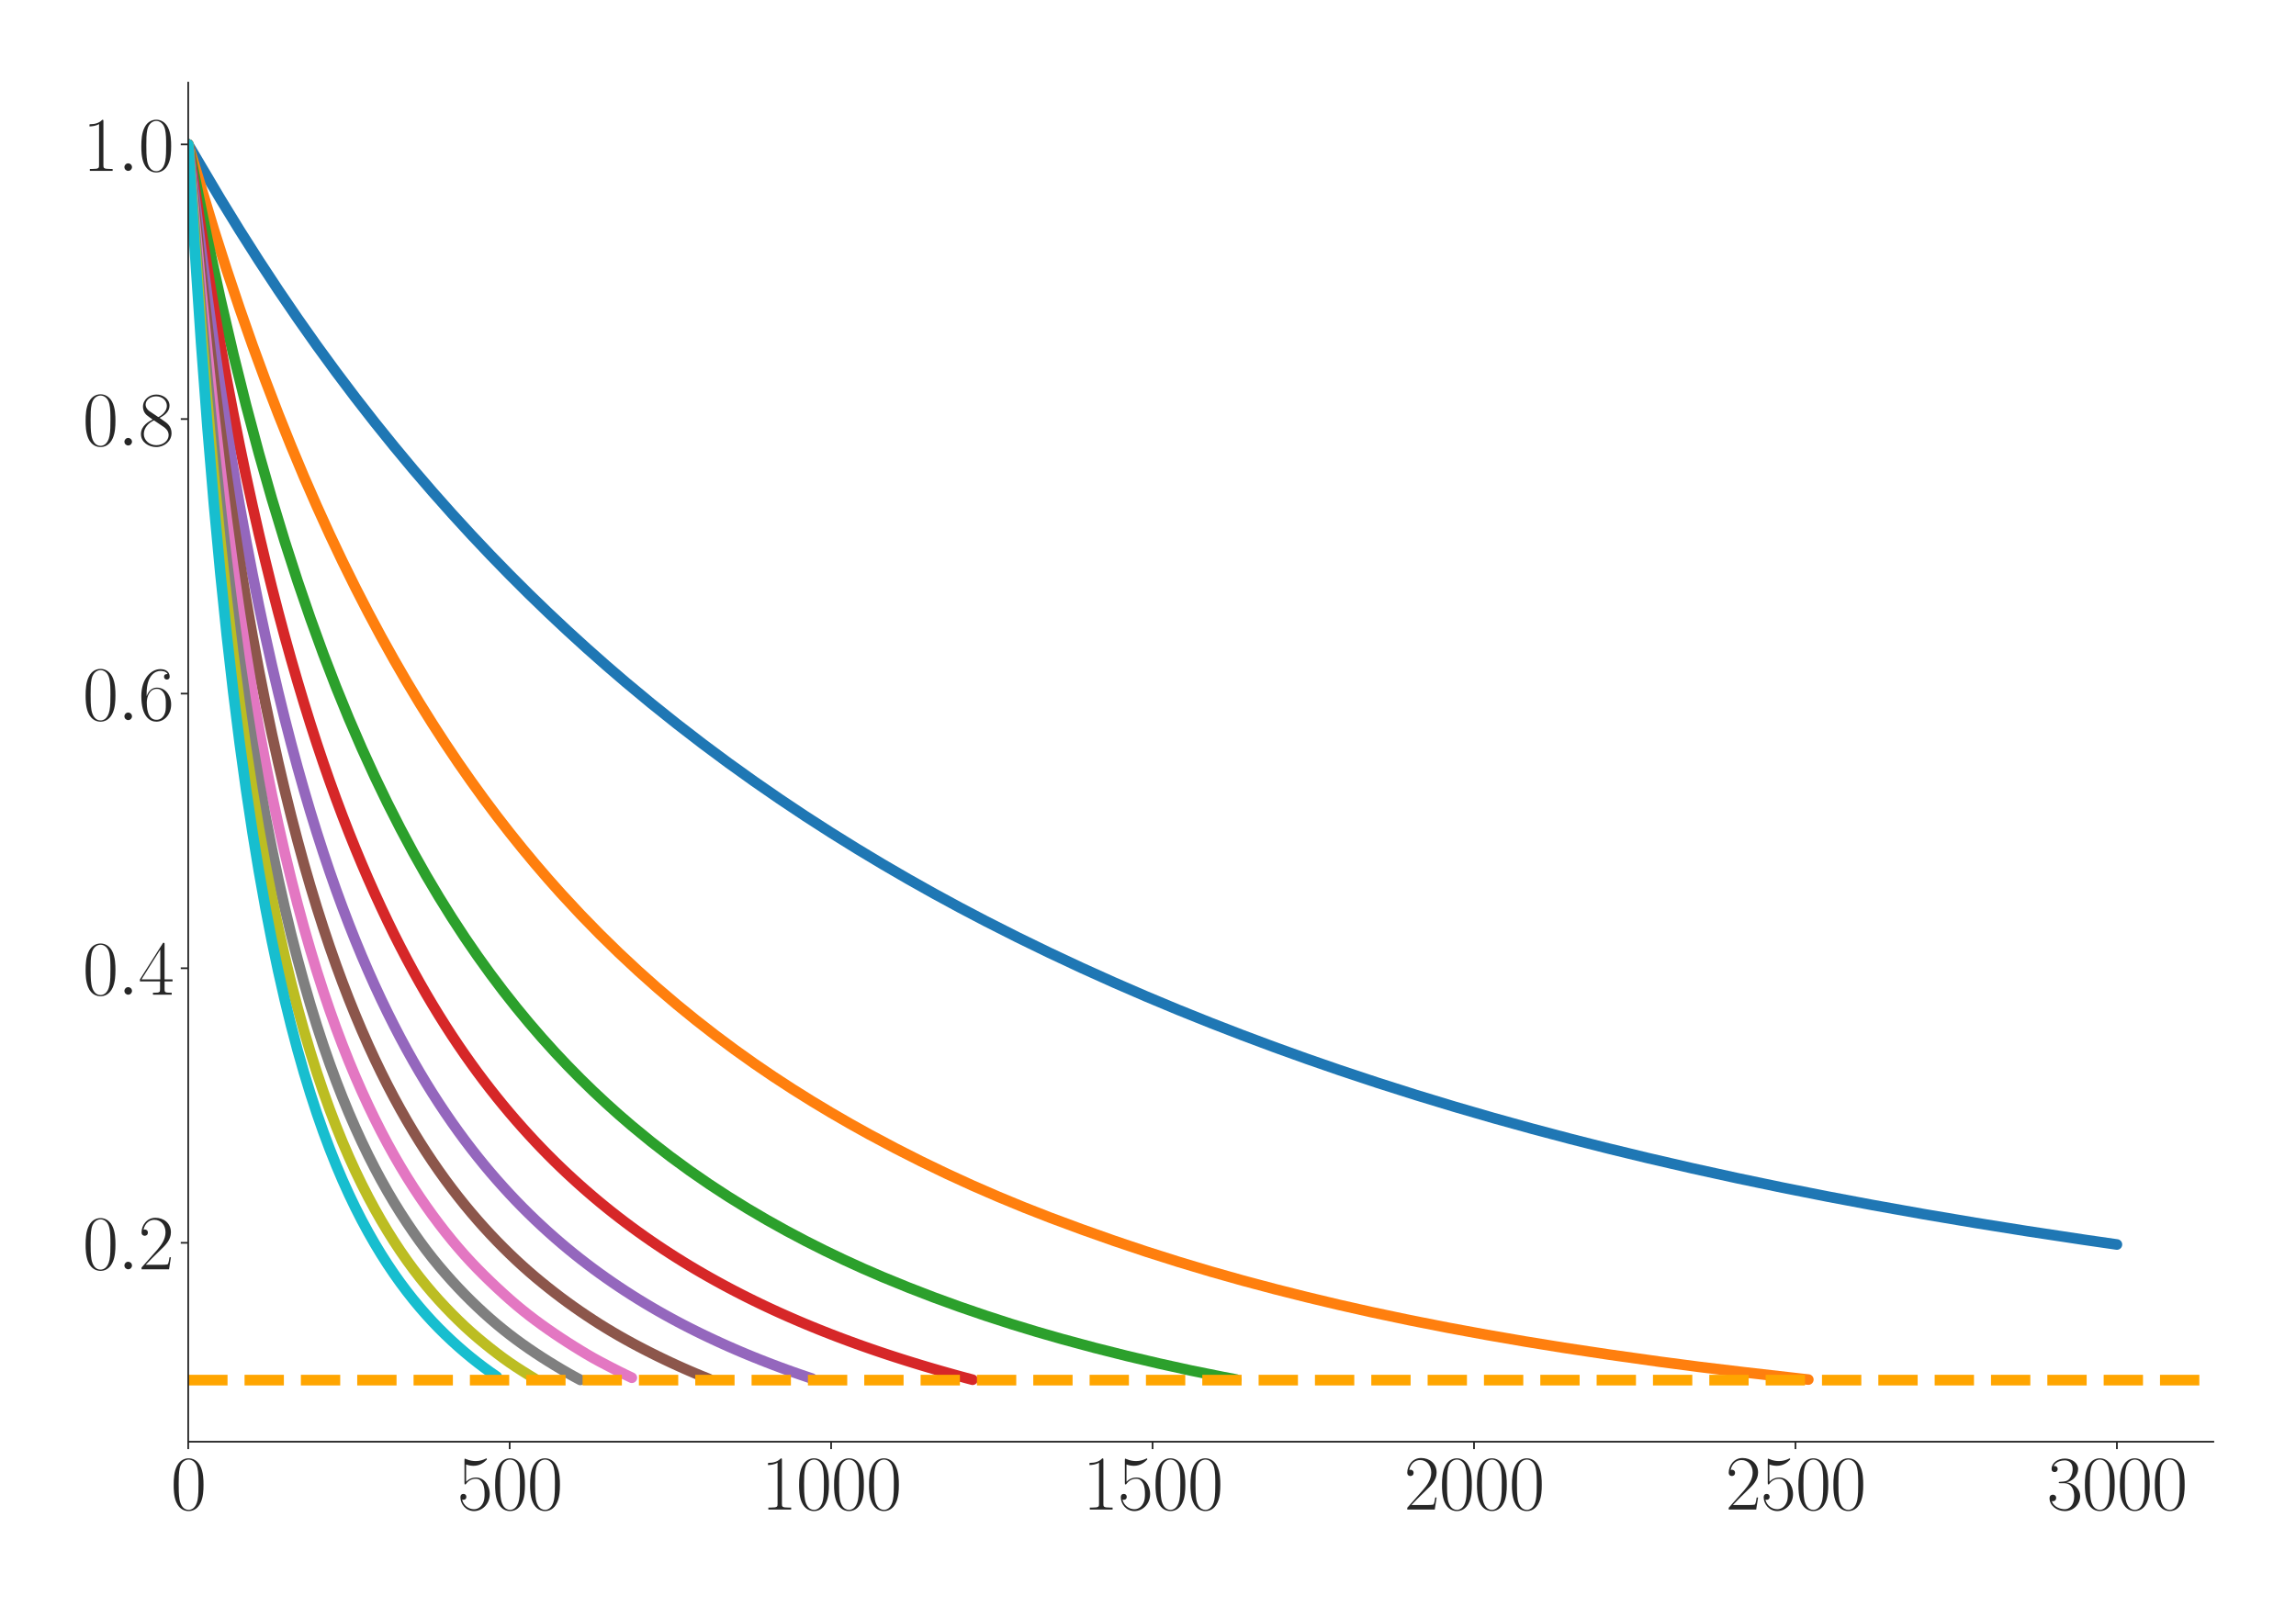 <?xml version="1.0" encoding="utf-8" standalone="no"?>
<!DOCTYPE svg PUBLIC "-//W3C//DTD SVG 1.1//EN"
  "http://www.w3.org/Graphics/SVG/1.1/DTD/svg11.dtd">
<svg xmlns:xlink="http://www.w3.org/1999/xlink" width="1080pt" height="756pt" viewBox="0 0 1080 756" xmlns="http://www.w3.org/2000/svg" version="1.1">
 <defs>
  <style type="text/css">*{stroke-linejoin: round; stroke-linecap: butt}</style>
 </defs>
 <g id="figure_1">
  <g id="patch_1">
   <path d="M 0 756 
L 1080 756 
L 1080 0 
L 0 0 
z
" style="fill: #ffffff"/>
  </g>
  <g id="axes_1">
   <g id="patch_2">
    <path d="M 88.532 678.237 
L 1041.12 678.237 
L 1041.12 38.88 
L 88.532 38.88 
z
" style="fill: #ffffff"/>
   </g>
   <g id="matplotlib.axis_1">
    <g id="xtick_1">
     <g id="line2d_1">
      <defs>
       <path id="mba2fec27e3" d="M 0 0 
L 0 3.5 
" style="stroke: #262626; stroke-width: 0.8"/>
      </defs>
      <g>
       <use xlink:href="#mba2fec27e3" x="88.532" y="678.237" style="fill: #262626; stroke: #262626; stroke-width: 0.8"/>
      </g>
     </g>
     <g id="text_1">
      <!-- $\mathdefault{0}$ -->
      <g style="fill: #262626" transform="translate(80.308 710.144) scale(0.36 -0.36)">
       <defs>
        <path id="CMR17-30" d="M 2688 2025 
C 2688 2416 2682 3080 2413 3591 
C 2176 4039 1798 4198 1466 4198 
C 1158 4198 768 4058 525 3597 
C 269 3118 243 2524 243 2025 
C 243 1661 250 1106 448 619 
C 723 -39 1216 -128 1466 -128 
C 1760 -128 2208 -7 2470 600 
C 2662 1042 2688 1559 2688 2025 
z
M 1466 -26 
C 1056 -26 813 325 723 812 
C 653 1188 653 1738 653 2096 
C 653 2588 653 2997 736 3387 
C 858 3929 1216 4096 1466 4096 
C 1728 4096 2067 3923 2189 3400 
C 2272 3036 2278 2607 2278 2096 
C 2278 1680 2278 1169 2202 792 
C 2067 95 1690 -26 1466 -26 
z
" transform="scale(0.016)"/>
       </defs>
       <use xlink:href="#CMR17-30" transform="scale(0.996)"/>
      </g>
     </g>
    </g>
    <g id="xtick_2">
     <g id="line2d_2">
      <g>
       <use xlink:href="#mba2fec27e3" x="239.737" y="678.237" style="fill: #262626; stroke: #262626; stroke-width: 0.8"/>
      </g>
     </g>
     <g id="text_2">
      <!-- $\mathdefault{500}$ -->
      <g style="fill: #262626" transform="translate(215.064 710.144) scale(0.36 -0.36)">
       <defs>
        <path id="CMR17-35" d="M 730 3692 
C 794 3666 1056 3584 1325 3584 
C 1920 3584 2246 3911 2432 4100 
C 2432 4157 2432 4192 2394 4192 
C 2387 4192 2374 4192 2323 4163 
C 2099 4058 1837 3973 1517 3973 
C 1325 3973 1037 3999 723 4139 
C 653 4171 640 4171 634 4171 
C 602 4171 595 4164 595 4037 
L 595 2203 
C 595 2089 595 2057 659 2057 
C 691 2057 704 2070 736 2114 
C 941 2401 1222 2522 1542 2522 
C 1766 2522 2246 2382 2246 1289 
C 2246 1085 2246 715 2054 421 
C 1894 159 1645 25 1370 25 
C 947 25 518 320 403 814 
C 429 807 480 795 506 795 
C 589 795 749 840 749 1038 
C 749 1210 627 1280 506 1280 
C 358 1280 262 1190 262 1011 
C 262 454 704 -128 1382 -128 
C 2042 -128 2669 440 2669 1264 
C 2669 2030 2170 2624 1549 2624 
C 1222 2624 947 2503 730 2274 
L 730 3692 
z
" transform="scale(0.016)"/>
       </defs>
       <use xlink:href="#CMR17-35" transform="scale(0.996)"/>
       <use xlink:href="#CMR17-30" transform="translate(45.69 0) scale(0.996)"/>
       <use xlink:href="#CMR17-30" transform="translate(91.381 0) scale(0.996)"/>
      </g>
     </g>
    </g>
    <g id="xtick_3">
     <g id="line2d_3">
      <g>
       <use xlink:href="#mba2fec27e3" x="390.941" y="678.237" style="fill: #262626; stroke: #262626; stroke-width: 0.8"/>
      </g>
     </g>
     <g id="text_3">
      <!-- $\mathdefault{1000}$ -->
      <g style="fill: #262626" transform="translate(358.044 710.144) scale(0.36 -0.36)">
       <defs>
        <path id="CMR17-31" d="M 1702 4058 
C 1702 4192 1696 4192 1606 4192 
C 1357 3916 979 3827 621 3827 
C 602 3827 570 3827 563 3808 
C 557 3795 557 3782 557 3648 
C 755 3648 1088 3686 1344 3839 
L 1344 461 
C 1344 236 1331 160 781 160 
L 589 160 
L 589 0 
C 896 0 1216 0 1523 0 
C 1830 0 2150 0 2458 0 
L 2458 160 
L 2266 160 
C 1715 160 1702 230 1702 458 
L 1702 4058 
z
" transform="scale(0.016)"/>
       </defs>
       <use xlink:href="#CMR17-31" transform="scale(0.996)"/>
       <use xlink:href="#CMR17-30" transform="translate(45.69 0) scale(0.996)"/>
       <use xlink:href="#CMR17-30" transform="translate(91.381 0) scale(0.996)"/>
       <use xlink:href="#CMR17-30" transform="translate(137.071 0) scale(0.996)"/>
      </g>
     </g>
    </g>
    <g id="xtick_4">
     <g id="line2d_4">
      <g>
       <use xlink:href="#mba2fec27e3" x="542.145" y="678.237" style="fill: #262626; stroke: #262626; stroke-width: 0.8"/>
      </g>
     </g>
     <g id="text_4">
      <!-- $\mathdefault{1500}$ -->
      <g style="fill: #262626" transform="translate(509.248 710.144) scale(0.36 -0.36)">
       <use xlink:href="#CMR17-31" transform="scale(0.996)"/>
       <use xlink:href="#CMR17-35" transform="translate(45.69 0) scale(0.996)"/>
       <use xlink:href="#CMR17-30" transform="translate(91.381 0) scale(0.996)"/>
       <use xlink:href="#CMR17-30" transform="translate(137.071 0) scale(0.996)"/>
      </g>
     </g>
    </g>
    <g id="xtick_5">
     <g id="line2d_5">
      <g>
       <use xlink:href="#mba2fec27e3" x="693.35" y="678.237" style="fill: #262626; stroke: #262626; stroke-width: 0.8"/>
      </g>
     </g>
     <g id="text_5">
      <!-- $\mathdefault{2000}$ -->
      <g style="fill: #262626" transform="translate(660.453 710.144) scale(0.36 -0.36)">
       <defs>
        <path id="CMR17-32" d="M 2669 989 
L 2554 989 
C 2490 536 2438 459 2413 420 
C 2381 369 1920 369 1830 369 
L 602 369 
C 832 619 1280 1072 1824 1597 
C 2214 1967 2669 2402 2669 3035 
C 2669 3790 2067 4224 1395 4224 
C 691 4224 262 3604 262 3030 
C 262 2780 448 2748 525 2748 
C 589 2748 781 2787 781 3010 
C 781 3207 614 3264 525 3264 
C 486 3264 448 3258 422 3245 
C 544 3790 915 4058 1306 4058 
C 1862 4058 2227 3617 2227 3035 
C 2227 2479 1901 2000 1536 1584 
L 262 146 
L 262 0 
L 2515 0 
L 2669 989 
z
" transform="scale(0.016)"/>
       </defs>
       <use xlink:href="#CMR17-32" transform="scale(0.996)"/>
       <use xlink:href="#CMR17-30" transform="translate(45.69 0) scale(0.996)"/>
       <use xlink:href="#CMR17-30" transform="translate(91.381 0) scale(0.996)"/>
       <use xlink:href="#CMR17-30" transform="translate(137.071 0) scale(0.996)"/>
      </g>
     </g>
    </g>
    <g id="xtick_6">
     <g id="line2d_6">
      <g>
       <use xlink:href="#mba2fec27e3" x="844.554" y="678.237" style="fill: #262626; stroke: #262626; stroke-width: 0.8"/>
      </g>
     </g>
     <g id="text_6">
      <!-- $\mathdefault{2500}$ -->
      <g style="fill: #262626" transform="translate(811.657 710.144) scale(0.36 -0.36)">
       <use xlink:href="#CMR17-32" transform="scale(0.996)"/>
       <use xlink:href="#CMR17-35" transform="translate(45.69 0) scale(0.996)"/>
       <use xlink:href="#CMR17-30" transform="translate(91.381 0) scale(0.996)"/>
       <use xlink:href="#CMR17-30" transform="translate(137.071 0) scale(0.996)"/>
      </g>
     </g>
    </g>
    <g id="xtick_7">
     <g id="line2d_7">
      <g>
       <use xlink:href="#mba2fec27e3" x="995.759" y="678.237" style="fill: #262626; stroke: #262626; stroke-width: 0.8"/>
      </g>
     </g>
     <g id="text_7">
      <!-- $\mathdefault{3000}$ -->
      <g style="fill: #262626" transform="translate(962.862 710.144) scale(0.36 -0.36)">
       <defs>
        <path id="CMR17-33" d="M 1414 2157 
C 1984 2157 2234 1662 2234 1090 
C 2234 320 1824 25 1453 25 
C 1114 25 563 194 390 693 
C 422 680 454 680 486 680 
C 640 680 755 782 755 948 
C 755 1133 614 1216 486 1216 
C 378 1216 211 1165 211 926 
C 211 335 787 -128 1466 -128 
C 2176 -128 2720 430 2720 1085 
C 2720 1707 2208 2157 1600 2227 
C 2086 2328 2554 2756 2554 3329 
C 2554 3820 2048 4179 1472 4179 
C 890 4179 378 3829 378 3329 
C 378 3110 544 3072 627 3072 
C 762 3072 877 3155 877 3321 
C 877 3486 762 3569 627 3569 
C 602 3569 570 3569 544 3557 
C 730 3959 1235 4032 1459 4032 
C 1683 4032 2106 3925 2106 3320 
C 2106 3143 2080 2828 1862 2550 
C 1670 2304 1453 2304 1242 2284 
C 1210 2284 1062 2269 1037 2269 
C 992 2263 966 2257 966 2208 
C 966 2163 973 2157 1101 2157 
L 1414 2157 
z
" transform="scale(0.016)"/>
       </defs>
       <use xlink:href="#CMR17-33" transform="scale(0.996)"/>
       <use xlink:href="#CMR17-30" transform="translate(45.69 0) scale(0.996)"/>
       <use xlink:href="#CMR17-30" transform="translate(91.381 0) scale(0.996)"/>
       <use xlink:href="#CMR17-30" transform="translate(137.071 0) scale(0.996)"/>
      </g>
     </g>
    </g>
   </g>
   <g id="matplotlib.axis_2">
    <g id="ytick_1">
     <g id="line2d_8">
      <defs>
       <path id="m6e716e2da7" d="M 0 0 
L -3.5 0 
" style="stroke: #262626; stroke-width: 0.8"/>
      </defs>
      <g>
       <use xlink:href="#m6e716e2da7" x="88.532" y="584.674" style="fill: #262626; stroke: #262626; stroke-width: 0.8"/>
      </g>
     </g>
     <g id="text_8">
      <!-- $\mathdefault{0.2}$ -->
      <g style="fill: #262626" transform="translate(38.88 597.127) scale(0.36 -0.36)">
       <defs>
        <path id="CMMI12-3a" d="M 1178 307 
C 1178 492 1024 619 870 619 
C 685 619 557 466 557 313 
C 557 128 710 0 864 0 
C 1050 0 1178 153 1178 307 
z
" transform="scale(0.016)"/>
       </defs>
       <use xlink:href="#CMR17-30" transform="scale(0.996)"/>
       <use xlink:href="#CMMI12-3a" transform="translate(45.69 0) scale(0.996)"/>
       <use xlink:href="#CMR17-32" transform="translate(72.788 0) scale(0.996)"/>
      </g>
     </g>
    </g>
    <g id="ytick_2">
     <g id="line2d_9">
      <g>
       <use xlink:href="#m6e716e2da7" x="88.532" y="455.491" style="fill: #262626; stroke: #262626; stroke-width: 0.8"/>
      </g>
     </g>
     <g id="text_9">
      <!-- $\mathdefault{0.4}$ -->
      <g style="fill: #262626" transform="translate(38.88 467.944) scale(0.36 -0.36)">
       <defs>
        <path id="CMR17-34" d="M 2150 4122 
C 2150 4256 2144 4256 2029 4256 
L 128 1254 
L 128 1088 
L 1779 1088 
L 1779 457 
C 1779 224 1766 160 1318 160 
L 1197 160 
L 1197 0 
C 1402 0 1747 0 1965 0 
C 2182 0 2528 0 2733 0 
L 2733 160 
L 2611 160 
C 2163 160 2150 224 2150 457 
L 2150 1088 
L 2803 1088 
L 2803 1254 
L 2150 1254 
L 2150 4122 
z
M 1798 3703 
L 1798 1254 
L 256 1254 
L 1798 3703 
z
" transform="scale(0.016)"/>
       </defs>
       <use xlink:href="#CMR17-30" transform="scale(0.996)"/>
       <use xlink:href="#CMMI12-3a" transform="translate(45.69 0) scale(0.996)"/>
       <use xlink:href="#CMR17-34" transform="translate(72.788 0) scale(0.996)"/>
      </g>
     </g>
    </g>
    <g id="ytick_3">
     <g id="line2d_10">
      <g>
       <use xlink:href="#m6e716e2da7" x="88.532" y="326.308" style="fill: #262626; stroke: #262626; stroke-width: 0.8"/>
      </g>
     </g>
     <g id="text_10">
      <!-- $\mathdefault{0.6}$ -->
      <g style="fill: #262626" transform="translate(38.88 338.761) scale(0.36 -0.36)">
       <defs>
        <path id="CMR17-36" d="M 678 2176 
C 678 3690 1395 4032 1811 4032 
C 1946 4032 2272 4009 2400 3776 
C 2298 3776 2106 3776 2106 3553 
C 2106 3381 2246 3323 2336 3323 
C 2394 3323 2566 3348 2566 3560 
C 2566 3954 2246 4179 1805 4179 
C 1043 4179 243 3390 243 1984 
C 243 253 966 -128 1478 -128 
C 2099 -128 2688 427 2688 1283 
C 2688 2081 2170 2662 1517 2662 
C 1126 2662 838 2407 678 1960 
L 678 2176 
z
M 1478 25 
C 691 25 691 1200 691 1436 
C 691 1896 909 2560 1504 2560 
C 1613 2560 1926 2560 2138 2120 
C 2253 1870 2253 1609 2253 1289 
C 2253 944 2253 690 2118 434 
C 1978 171 1773 25 1478 25 
z
" transform="scale(0.016)"/>
       </defs>
       <use xlink:href="#CMR17-30" transform="scale(0.996)"/>
       <use xlink:href="#CMMI12-3a" transform="translate(45.69 0) scale(0.996)"/>
       <use xlink:href="#CMR17-36" transform="translate(72.788 0) scale(0.996)"/>
      </g>
     </g>
    </g>
    <g id="ytick_4">
     <g id="line2d_11">
      <g>
       <use xlink:href="#m6e716e2da7" x="88.532" y="197.125" style="fill: #262626; stroke: #262626; stroke-width: 0.8"/>
      </g>
     </g>
     <g id="text_11">
      <!-- $\mathdefault{0.8}$ -->
      <g style="fill: #262626" transform="translate(38.88 209.578) scale(0.36 -0.36)">
       <defs>
        <path id="CMR17-38" d="M 1741 2264 
C 2144 2467 2554 2773 2554 3263 
C 2554 3841 1990 4179 1472 4179 
C 890 4179 378 3759 378 3180 
C 378 3021 416 2747 666 2505 
C 730 2442 998 2251 1171 2130 
C 883 1983 211 1634 211 934 
C 211 279 838 -128 1459 -128 
C 2144 -128 2720 362 2720 1010 
C 2720 1590 2330 1857 2074 2029 
L 1741 2264 
z
M 902 2822 
C 851 2854 595 3051 595 3351 
C 595 3739 998 4032 1459 4032 
C 1965 4032 2336 3676 2336 3262 
C 2336 2669 1670 2331 1638 2331 
C 1632 2331 1626 2331 1574 2370 
L 902 2822 
z
M 2080 1519 
C 2176 1449 2483 1240 2483 851 
C 2483 381 2010 25 1472 25 
C 890 25 448 438 448 940 
C 448 1443 838 1862 1280 2060 
L 2080 1519 
z
" transform="scale(0.016)"/>
       </defs>
       <use xlink:href="#CMR17-30" transform="scale(0.996)"/>
       <use xlink:href="#CMMI12-3a" transform="translate(45.69 0) scale(0.996)"/>
       <use xlink:href="#CMR17-38" transform="translate(72.788 0) scale(0.996)"/>
      </g>
     </g>
    </g>
    <g id="ytick_5">
     <g id="line2d_12">
      <g>
       <use xlink:href="#m6e716e2da7" x="88.532" y="67.942" style="fill: #262626; stroke: #262626; stroke-width: 0.8"/>
      </g>
     </g>
     <g id="text_12">
      <!-- $\mathdefault{1.0}$ -->
      <g style="fill: #262626" transform="translate(38.88 80.395) scale(0.36 -0.36)">
       <use xlink:href="#CMR17-31" transform="scale(0.996)"/>
       <use xlink:href="#CMMI12-3a" transform="translate(45.69 0) scale(0.996)"/>
       <use xlink:href="#CMR17-30" transform="translate(72.788 0) scale(0.996)"/>
      </g>
     </g>
    </g>
   </g>
   <g id="line2d_13">
    <path d="M 88.532 67.942 
L 94.58 78.225 
L 103.653 93.553 
L 112.725 108.341 
L 121.797 122.618 
L 130.869 136.404 
L 139.942 149.704 
L 149.014 162.58 
L 158.086 175.004 
L 167.158 187.033 
L 176.231 198.667 
L 185.303 209.917 
L 194.375 220.824 
L 203.447 231.366 
L 212.52 241.589 
L 221.592 251.496 
L 230.664 261.102 
L 239.737 270.421 
L 248.809 279.464 
L 257.881 288.23 
L 266.953 296.738 
L 276.026 305.001 
L 285.098 313.03 
L 294.17 320.831 
L 306.266 330.878 
L 318.363 340.554 
L 330.459 349.884 
L 342.556 358.871 
L 354.652 367.533 
L 366.748 375.892 
L 378.845 383.967 
L 390.941 391.752 
L 403.037 399.273 
L 415.134 406.545 
L 427.23 413.575 
L 439.326 420.368 
L 451.423 426.937 
L 463.519 433.29 
L 478.64 440.949 
L 493.76 448.311 
L 508.88 455.391 
L 524.001 462.207 
L 539.121 468.767 
L 554.242 475.083 
L 569.362 481.167 
L 584.483 487.028 
L 599.603 492.675 
L 614.724 498.118 
L 629.844 503.36 
L 647.988 509.393 
L 666.133 515.16 
L 684.278 520.675 
L 702.422 525.943 
L 720.567 530.97 
L 738.711 535.781 
L 756.856 540.379 
L 775 544.776 
L 796.169 549.662 
L 817.337 554.305 
L 838.506 558.718 
L 859.675 562.912 
L 880.843 566.897 
L 905.036 571.214 
L 929.229 575.298 
L 953.421 579.166 
L 980.638 583.283 
L 995.759 585.461 
L 995.759 585.461 
" clip-path="url(#pa84093c505)" style="fill: none; stroke: #1f77b4; stroke-width: 5; stroke-linecap: round"/>
   </g>
   <g id="line2d_14">
    <path d="M 88.532 67.942 
L 100.628 108.132 
L 106.677 127.076 
L 112.725 145.143 
L 118.773 162.418 
L 124.821 178.903 
L 130.869 194.698 
L 136.918 209.792 
L 142.966 224.264 
L 149.014 238.112 
L 155.062 251.401 
L 161.11 264.153 
L 167.158 276.402 
L 173.207 288.158 
L 179.255 299.454 
L 185.303 310.32 
L 191.351 320.778 
L 197.399 330.831 
L 203.447 340.512 
L 209.496 349.846 
L 215.544 358.839 
L 221.592 367.504 
L 227.64 375.868 
L 233.688 383.945 
L 239.737 391.734 
L 245.785 399.259 
L 251.833 406.533 
L 257.881 413.566 
L 263.929 420.362 
L 273.002 430.137 
L 282.074 439.442 
L 291.146 448.314 
L 300.218 456.781 
L 309.291 464.87 
L 318.363 472.595 
L 327.435 479.981 
L 336.507 487.042 
L 345.58 493.797 
L 354.652 500.262 
L 363.724 506.446 
L 372.796 512.358 
L 381.869 518.039 
L 390.941 523.494 
L 400.013 528.738 
L 409.086 533.783 
L 421.182 540.221 
L 433.278 546.358 
L 445.375 552.198 
L 457.471 557.744 
L 469.567 563.003 
L 481.664 568.004 
L 493.76 572.747 
L 508.88 578.364 
L 524.001 583.716 
L 539.121 588.803 
L 554.242 593.601 
L 569.362 598.138 
L 584.483 602.409 
L 599.603 606.43 
L 614.724 610.24 
L 629.844 613.849 
L 644.964 617.25 
L 663.109 621.078 
L 681.253 624.65 
L 699.398 627.99 
L 717.543 631.125 
L 735.687 634.065 
L 756.856 637.251 
L 781.048 640.655 
L 799.193 643.035 
L 820.362 645.573 
L 847.578 648.677 
L 850.602 649.009 
L 850.602 649.009 
" clip-path="url(#pa84093c505)" style="fill: none; stroke: #ff7f0e; stroke-width: 5; stroke-linecap: round"/>
   </g>
   <g id="line2d_15">
    <path d="M 88.532 67.942 
L 97.604 112.743 
L 103.653 140.521 
L 109.701 166.441 
L 115.749 190.668 
L 121.797 213.337 
L 127.845 234.594 
L 133.893 254.541 
L 139.942 273.275 
L 145.99 290.918 
L 152.038 307.579 
L 158.086 323.273 
L 164.134 338.084 
L 170.183 352.074 
L 176.231 365.307 
L 182.279 377.841 
L 188.327 389.739 
L 194.375 401.063 
L 200.423 411.794 
L 206.472 421.988 
L 212.52 431.694 
L 218.568 440.946 
L 224.616 449.748 
L 230.664 458.152 
L 236.712 466.185 
L 242.761 473.844 
L 248.809 481.169 
L 254.857 488.184 
L 260.905 494.885 
L 266.953 501.304 
L 273.002 507.458 
L 279.05 513.351 
L 285.098 519.005 
L 291.146 524.436 
L 297.194 529.648 
L 306.266 537.094 
L 315.339 544.122 
L 324.411 550.754 
L 333.483 557.022 
L 342.556 562.951 
L 351.628 568.565 
L 360.7 573.893 
L 369.772 578.953 
L 378.845 583.76 
L 387.917 588.33 
L 396.989 592.679 
L 406.061 596.817 
L 415.134 600.745 
L 427.23 605.689 
L 439.326 610.368 
L 451.423 614.77 
L 463.519 618.921 
L 475.615 622.849 
L 487.712 626.541 
L 499.808 630.011 
L 514.929 634.084 
L 530.049 637.89 
L 545.169 641.453 
L 560.29 644.768 
L 575.41 647.816 
L 581.459 648.971 
L 581.459 648.971 
" clip-path="url(#pa84093c505)" style="fill: none; stroke: #2ca02c; stroke-width: 5; stroke-linecap: round"/>
   </g>
   <g id="line2d_16">
    <path d="M 88.532 67.942 
L 91.556 87.82 
L 94.58 107.71 
L 97.604 126.683 
L 100.628 144.792 
L 103.653 162.087 
L 106.677 178.603 
L 109.701 194.42 
L 112.725 209.542 
L 115.749 224.028 
L 118.773 237.902 
L 121.797 251.21 
L 124.821 263.981 
L 127.845 276.237 
L 130.869 287.994 
L 133.893 299.286 
L 136.918 310.144 
L 139.942 320.603 
L 142.966 330.689 
L 145.99 340.429 
L 149.014 349.782 
L 152.038 358.79 
L 155.062 367.469 
L 158.086 375.834 
L 161.11 383.901 
L 164.134 391.686 
L 167.158 399.201 
L 170.183 406.46 
L 173.207 413.48 
L 176.231 420.274 
L 179.255 426.857 
L 182.279 433.245 
L 185.303 439.446 
L 188.327 445.415 
L 191.351 451.199 
L 194.375 456.808 
L 197.399 462.251 
L 200.423 467.525 
L 203.447 472.636 
L 206.472 477.596 
L 209.496 482.413 
L 212.52 487.091 
L 215.544 491.626 
L 218.568 496.029 
L 221.592 500.307 
L 224.616 504.465 
L 227.64 508.503 
L 230.664 512.429 
L 233.688 516.248 
L 236.712 519.964 
L 239.737 523.581 
L 242.761 527.102 
L 245.785 530.532 
L 248.809 533.876 
L 251.833 537.137 
L 254.857 540.31 
L 257.881 543.402 
L 260.905 546.414 
L 263.929 549.348 
L 266.953 552.21 
L 269.977 555.004 
L 273.002 557.731 
L 276.026 560.393 
L 279.05 562.992 
L 282.074 565.528 
L 285.098 568.003 
L 288.122 570.42 
L 291.146 572.779 
L 294.17 575.085 
L 297.194 577.338 
L 300.218 579.54 
L 303.242 581.692 
L 306.266 583.796 
L 309.291 585.853 
L 312.315 587.865 
L 315.339 589.831 
L 318.363 591.755 
L 321.387 593.637 
L 324.411 595.479 
L 327.435 597.281 
L 330.459 599.046 
L 333.483 600.774 
L 336.507 602.465 
L 339.531 604.122 
L 342.556 605.746 
L 345.58 607.336 
L 348.604 608.894 
L 351.628 610.42 
L 354.652 611.915 
L 357.676 613.381 
L 360.7 614.817 
L 363.724 616.225 
L 366.748 617.604 
L 369.772 618.956 
L 372.796 620.282 
L 375.821 621.584 
L 378.845 622.862 
L 381.869 624.115 
L 384.893 625.345 
L 387.917 626.552 
L 390.941 627.736 
L 393.965 628.899 
L 396.989 630.04 
L 400.013 631.16 
L 403.037 632.26 
L 406.061 633.34 
L 409.086 634.401 
L 412.11 635.442 
L 415.134 636.465 
L 418.158 637.469 
L 421.182 638.455 
L 424.206 639.423 
L 427.23 640.376 
L 430.254 641.313 
L 433.278 642.234 
L 436.302 643.14 
L 439.326 644.03 
L 442.35 644.906 
L 445.375 645.768 
L 448.399 646.615 
L 451.423 647.449 
L 454.447 648.267 
L 457.471 649.072 
" clip-path="url(#pa84093c505)" style="fill: none; stroke: #d62728; stroke-width: 5; stroke-linecap: round"/>
   </g>
   <g id="line2d_17">
    <path d="M 88.532 67.942 
L 91.556 92.657 
L 94.58 117.108 
L 97.604 140.159 
L 100.628 161.916 
L 103.653 182.475 
L 106.677 201.923 
L 109.701 220.342 
L 112.725 237.79 
L 115.749 254.343 
L 118.773 270.075 
L 121.797 285.038 
L 124.821 299.259 
L 127.845 312.795 
L 130.869 325.687 
L 133.893 337.982 
L 136.918 349.717 
L 139.942 360.914 
L 142.966 371.618 
L 145.99 381.867 
L 149.014 391.656 
L 152.038 401.032 
L 155.062 410.024 
L 158.086 418.643 
L 161.11 426.902 
L 164.134 434.833 
L 167.158 442.455 
L 170.183 449.767 
L 173.207 456.797 
L 176.231 463.563 
L 179.255 470.072 
L 182.279 476.335 
L 185.303 482.371 
L 188.327 488.192 
L 191.351 493.8 
L 194.375 499.209 
L 197.399 504.428 
L 200.423 509.467 
L 203.447 514.334 
L 206.472 519.037 
L 209.496 523.582 
L 212.52 527.977 
L 215.544 532.226 
L 218.568 536.336 
L 221.592 540.318 
L 224.616 544.174 
L 227.64 547.908 
L 230.664 551.525 
L 233.688 555.029 
L 236.712 558.423 
L 239.737 561.719 
L 242.761 564.917 
L 245.785 568.021 
L 248.809 571.032 
L 251.833 573.954 
L 254.857 576.79 
L 257.881 579.549 
L 260.905 582.232 
L 263.929 584.84 
L 266.953 587.377 
L 269.977 589.844 
L 273.002 592.245 
L 276.026 594.581 
L 279.05 596.857 
L 282.074 599.072 
L 285.098 601.228 
L 288.122 603.328 
L 291.146 605.373 
L 294.17 607.366 
L 297.194 609.31 
L 300.218 611.205 
L 303.242 613.052 
L 306.266 614.853 
L 309.291 616.609 
L 312.315 618.322 
L 315.339 619.994 
L 318.363 621.624 
L 321.387 623.215 
L 324.411 624.766 
L 327.435 626.28 
L 330.459 627.76 
L 333.483 629.208 
L 336.507 630.624 
L 339.531 632.009 
L 342.556 633.366 
L 345.58 634.695 
L 348.604 635.994 
L 351.628 637.26 
L 354.652 638.5 
L 357.676 639.712 
L 360.7 640.899 
L 363.724 642.06 
L 366.748 643.195 
L 369.772 644.304 
L 372.796 645.388 
L 375.821 646.449 
L 378.845 647.486 
L 381.869 648.501 
" clip-path="url(#pa84093c505)" style="fill: none; stroke: #9467bd; stroke-width: 5; stroke-linecap: round"/>
   </g>
   <g id="line2d_18">
    <path d="M 88.532 67.942 
L 91.556 97.444 
L 94.58 126.299 
L 97.604 153.196 
L 100.628 178.309 
L 103.653 201.795 
L 106.677 223.791 
L 109.701 244.428 
L 112.725 263.793 
L 115.749 282 
L 118.773 299.169 
L 121.797 315.374 
L 124.821 330.644 
L 127.845 345.06 
L 130.869 358.685 
L 133.893 371.578 
L 136.918 383.802 
L 139.942 395.419 
L 142.966 406.467 
L 145.99 416.932 
L 149.014 426.888 
L 152.038 436.375 
L 155.062 445.406 
L 158.086 454.013 
L 161.11 462.237 
L 164.134 470.087 
L 167.158 477.582 
L 170.183 484.755 
L 173.207 491.617 
L 176.231 498.179 
L 179.255 504.467 
L 182.279 510.493 
L 185.303 516.268 
L 188.327 521.811 
L 191.351 527.134 
L 194.375 532.246 
L 197.399 537.164 
L 200.423 541.898 
L 203.447 546.449 
L 206.472 550.83 
L 209.496 555.048 
L 212.52 559.113 
L 215.544 563.03 
L 218.568 566.807 
L 221.592 570.453 
L 224.616 573.975 
L 227.64 577.378 
L 230.664 580.666 
L 233.688 583.843 
L 236.712 586.915 
L 239.737 589.888 
L 242.761 592.764 
L 245.785 595.547 
L 248.809 598.235 
L 251.833 600.83 
L 254.857 603.335 
L 257.881 605.774 
L 260.905 608.144 
L 263.929 610.452 
L 266.953 612.686 
L 269.977 614.854 
L 273.002 616.959 
L 276.026 619.005 
L 279.05 620.995 
L 282.074 622.932 
L 285.098 624.807 
L 288.122 626.624 
L 291.146 628.384 
L 294.17 630.094 
L 297.194 631.758 
L 300.218 633.376 
L 303.242 634.952 
L 306.266 636.49 
L 309.291 637.992 
L 312.315 639.457 
L 315.339 640.887 
L 318.363 642.283 
L 321.387 643.643 
L 324.411 644.967 
L 327.435 646.255 
L 330.459 647.506 
L 333.483 648.72 
" clip-path="url(#pa84093c505)" style="fill: none; stroke: #8c564b; stroke-width: 5; stroke-linecap: round"/>
   </g>
   <g id="line2d_19">
    <path d="M 88.532 67.942 
L 91.556 102.181 
L 94.58 135.29 
L 97.604 165.811 
L 100.628 194.006 
L 103.653 220.111 
L 106.677 244.325 
L 109.701 266.84 
L 112.725 287.771 
L 115.749 307.286 
L 118.773 325.558 
L 121.797 342.684 
L 124.821 358.689 
L 127.845 373.685 
L 130.869 387.756 
L 133.893 400.983 
L 136.918 413.448 
L 139.942 425.232 
L 142.966 436.386 
L 145.99 446.888 
L 149.014 456.835 
L 152.038 466.248 
L 155.062 475.169 
L 158.086 483.638 
L 161.11 491.666 
L 164.134 499.295 
L 167.158 506.545 
L 170.183 513.446 
L 173.207 520.022 
L 176.231 526.293 
L 179.255 532.287 
L 182.279 538.009 
L 185.303 543.475 
L 188.327 548.697 
L 191.351 553.691 
L 194.375 558.467 
L 197.399 563.046 
L 200.423 567.441 
L 203.447 571.665 
L 206.472 575.725 
L 209.496 579.634 
L 212.52 583.389 
L 215.544 586.991 
L 218.568 590.444 
L 221.592 593.75 
L 224.616 596.907 
L 227.64 599.954 
L 230.664 602.9 
L 233.688 605.761 
L 236.712 608.545 
L 239.737 611.267 
L 242.761 613.869 
L 245.785 616.366 
L 248.809 618.762 
L 251.833 621.066 
L 254.857 623.276 
L 257.881 625.421 
L 260.905 627.503 
L 263.929 629.525 
L 266.953 631.491 
L 269.977 633.408 
L 273.002 635.276 
L 276.026 637.101 
L 279.05 638.847 
L 282.074 640.503 
L 285.098 642.091 
L 288.122 643.663 
L 291.146 645.194 
L 294.17 646.687 
L 297.194 648.143 
" clip-path="url(#pa84093c505)" style="fill: none; stroke: #e377c2; stroke-width: 5; stroke-linecap: round"/>
   </g>
   <g id="line2d_20">
    <path d="M 88.532 67.942 
L 91.556 106.867 
L 94.58 144.087 
L 97.604 178.021 
L 100.628 209.046 
L 103.653 237.491 
L 106.677 263.63 
L 109.701 287.728 
L 112.725 309.93 
L 115.749 330.462 
L 118.773 349.566 
L 121.797 367.351 
L 124.821 383.8 
L 127.845 399.118 
L 130.869 413.471 
L 133.893 426.892 
L 136.918 439.459 
L 139.942 451.184 
L 142.966 462.207 
L 145.99 472.626 
L 149.014 482.433 
L 152.038 491.671 
L 155.062 500.331 
L 158.086 508.55 
L 161.11 516.314 
L 164.134 523.665 
L 167.158 530.63 
L 170.183 537.228 
L 173.207 543.496 
L 176.231 549.453 
L 179.255 555.122 
L 182.279 560.505 
L 185.303 565.624 
L 188.327 570.5 
L 191.351 575.156 
L 194.375 579.617 
L 197.399 583.899 
L 200.423 588 
L 203.447 591.892 
L 206.472 595.604 
L 209.496 599.146 
L 212.52 602.552 
L 215.544 605.825 
L 218.568 608.977 
L 221.592 612.002 
L 224.616 614.914 
L 227.64 617.722 
L 230.664 620.419 
L 233.688 623.004 
L 236.712 625.486 
L 239.737 627.869 
L 242.761 630.158 
L 245.785 632.357 
L 248.809 634.473 
L 251.833 636.518 
L 254.857 638.496 
L 257.881 640.412 
L 260.905 642.273 
L 263.929 644.085 
L 266.953 645.855 
L 269.977 647.549 
L 273.002 649.176 
" clip-path="url(#pa84093c505)" style="fill: none; stroke: #7f7f7f; stroke-width: 5; stroke-linecap: round"/>
   </g>
   <g id="line2d_21">
    <path d="M 88.532 67.942 
L 91.556 111.505 
L 94.58 152.685 
L 97.604 189.839 
L 100.628 223.466 
L 103.653 254.005 
L 106.677 281.806 
L 109.701 307.218 
L 112.725 330.492 
L 115.749 351.869 
L 118.773 371.531 
L 121.797 389.684 
L 124.821 406.45 
L 127.845 421.993 
L 130.869 436.407 
L 133.893 449.812 
L 136.918 462.293 
L 139.942 473.934 
L 142.966 484.799 
L 145.99 494.968 
L 149.014 504.503 
L 152.038 513.462 
L 155.062 521.892 
L 158.086 529.817 
L 161.11 537.272 
L 164.134 544.289 
L 167.158 550.923 
L 170.183 557.186 
L 173.207 563.107 
L 176.231 568.725 
L 179.255 574.059 
L 182.279 579.129 
L 185.303 583.945 
L 188.327 588.522 
L 191.351 592.873 
L 194.375 597.016 
L 197.399 600.956 
L 200.423 604.703 
L 203.447 608.278 
L 206.472 611.688 
L 209.496 614.944 
L 212.52 618.07 
L 215.544 621.073 
L 218.568 623.962 
L 221.592 626.711 
L 224.616 629.338 
L 227.64 631.852 
L 230.664 634.283 
L 233.688 636.631 
L 236.712 638.9 
L 239.737 641.046 
L 242.761 643.086 
L 245.785 645.025 
L 248.809 646.922 
L 251.833 648.766 
" clip-path="url(#pa84093c505)" style="fill: none; stroke: #bcbd22; stroke-width: 5; stroke-linecap: round"/>
   </g>
   <g id="line2d_22">
    <path d="M 88.532 67.942 
L 91.556 116.094 
L 94.58 161.101 
L 97.604 201.267 
L 100.628 237.27 
L 103.653 269.656 
L 106.677 298.934 
L 109.701 325.44 
L 112.725 349.535 
L 115.749 371.486 
L 118.773 391.571 
L 121.797 409.969 
L 124.821 426.884 
L 127.845 442.458 
L 130.869 456.828 
L 133.893 470.123 
L 136.918 482.436 
L 139.942 493.88 
L 142.966 504.519 
L 145.99 514.434 
L 149.014 523.69 
L 152.038 532.342 
L 155.062 540.437 
L 158.086 548.033 
L 161.11 555.16 
L 164.134 561.852 
L 167.158 568.156 
L 170.183 574.094 
L 173.207 579.689 
L 176.231 584.98 
L 179.255 589.985 
L 182.279 594.721 
L 185.303 599.212 
L 188.327 603.469 
L 191.351 607.506 
L 194.375 611.345 
L 197.399 614.993 
L 200.423 618.463 
L 203.447 621.765 
L 206.472 624.909 
L 209.496 627.901 
L 212.52 630.762 
L 215.544 633.5 
L 218.568 636.125 
L 221.592 638.633 
L 224.616 641.03 
L 227.64 643.327 
L 230.664 645.522 
L 233.688 647.621 
" clip-path="url(#pa84093c505)" style="fill: none; stroke: #17becf; stroke-width: 5; stroke-linecap: round"/>
   </g>
   <g id="line2d_23">
    <path d="M 88.532 649.266 
L 1041.12 649.266 
" clip-path="url(#pa84093c505)" style="fill: none; stroke-dasharray: 18.5,8; stroke-dashoffset: 0; stroke: #ffa500; stroke-width: 5"/>
   </g>
   <g id="patch_3">
    <path d="M 88.532 678.237 
L 88.532 38.88 
" style="fill: none; stroke: #262626; stroke-width: 0.8; stroke-linejoin: miter; stroke-linecap: square"/>
   </g>
   <g id="patch_4">
    <path d="M 88.532 678.237 
L 1041.12 678.237 
" style="fill: none; stroke: #262626; stroke-width: 0.8; stroke-linejoin: miter; stroke-linecap: square"/>
   </g>
  </g>
 </g>
 <defs>
  <clipPath id="pa84093c505">
   <rect x="88.532" y="38.88" width="952.588" height="639.357"/>
  </clipPath>
 </defs>
</svg>

